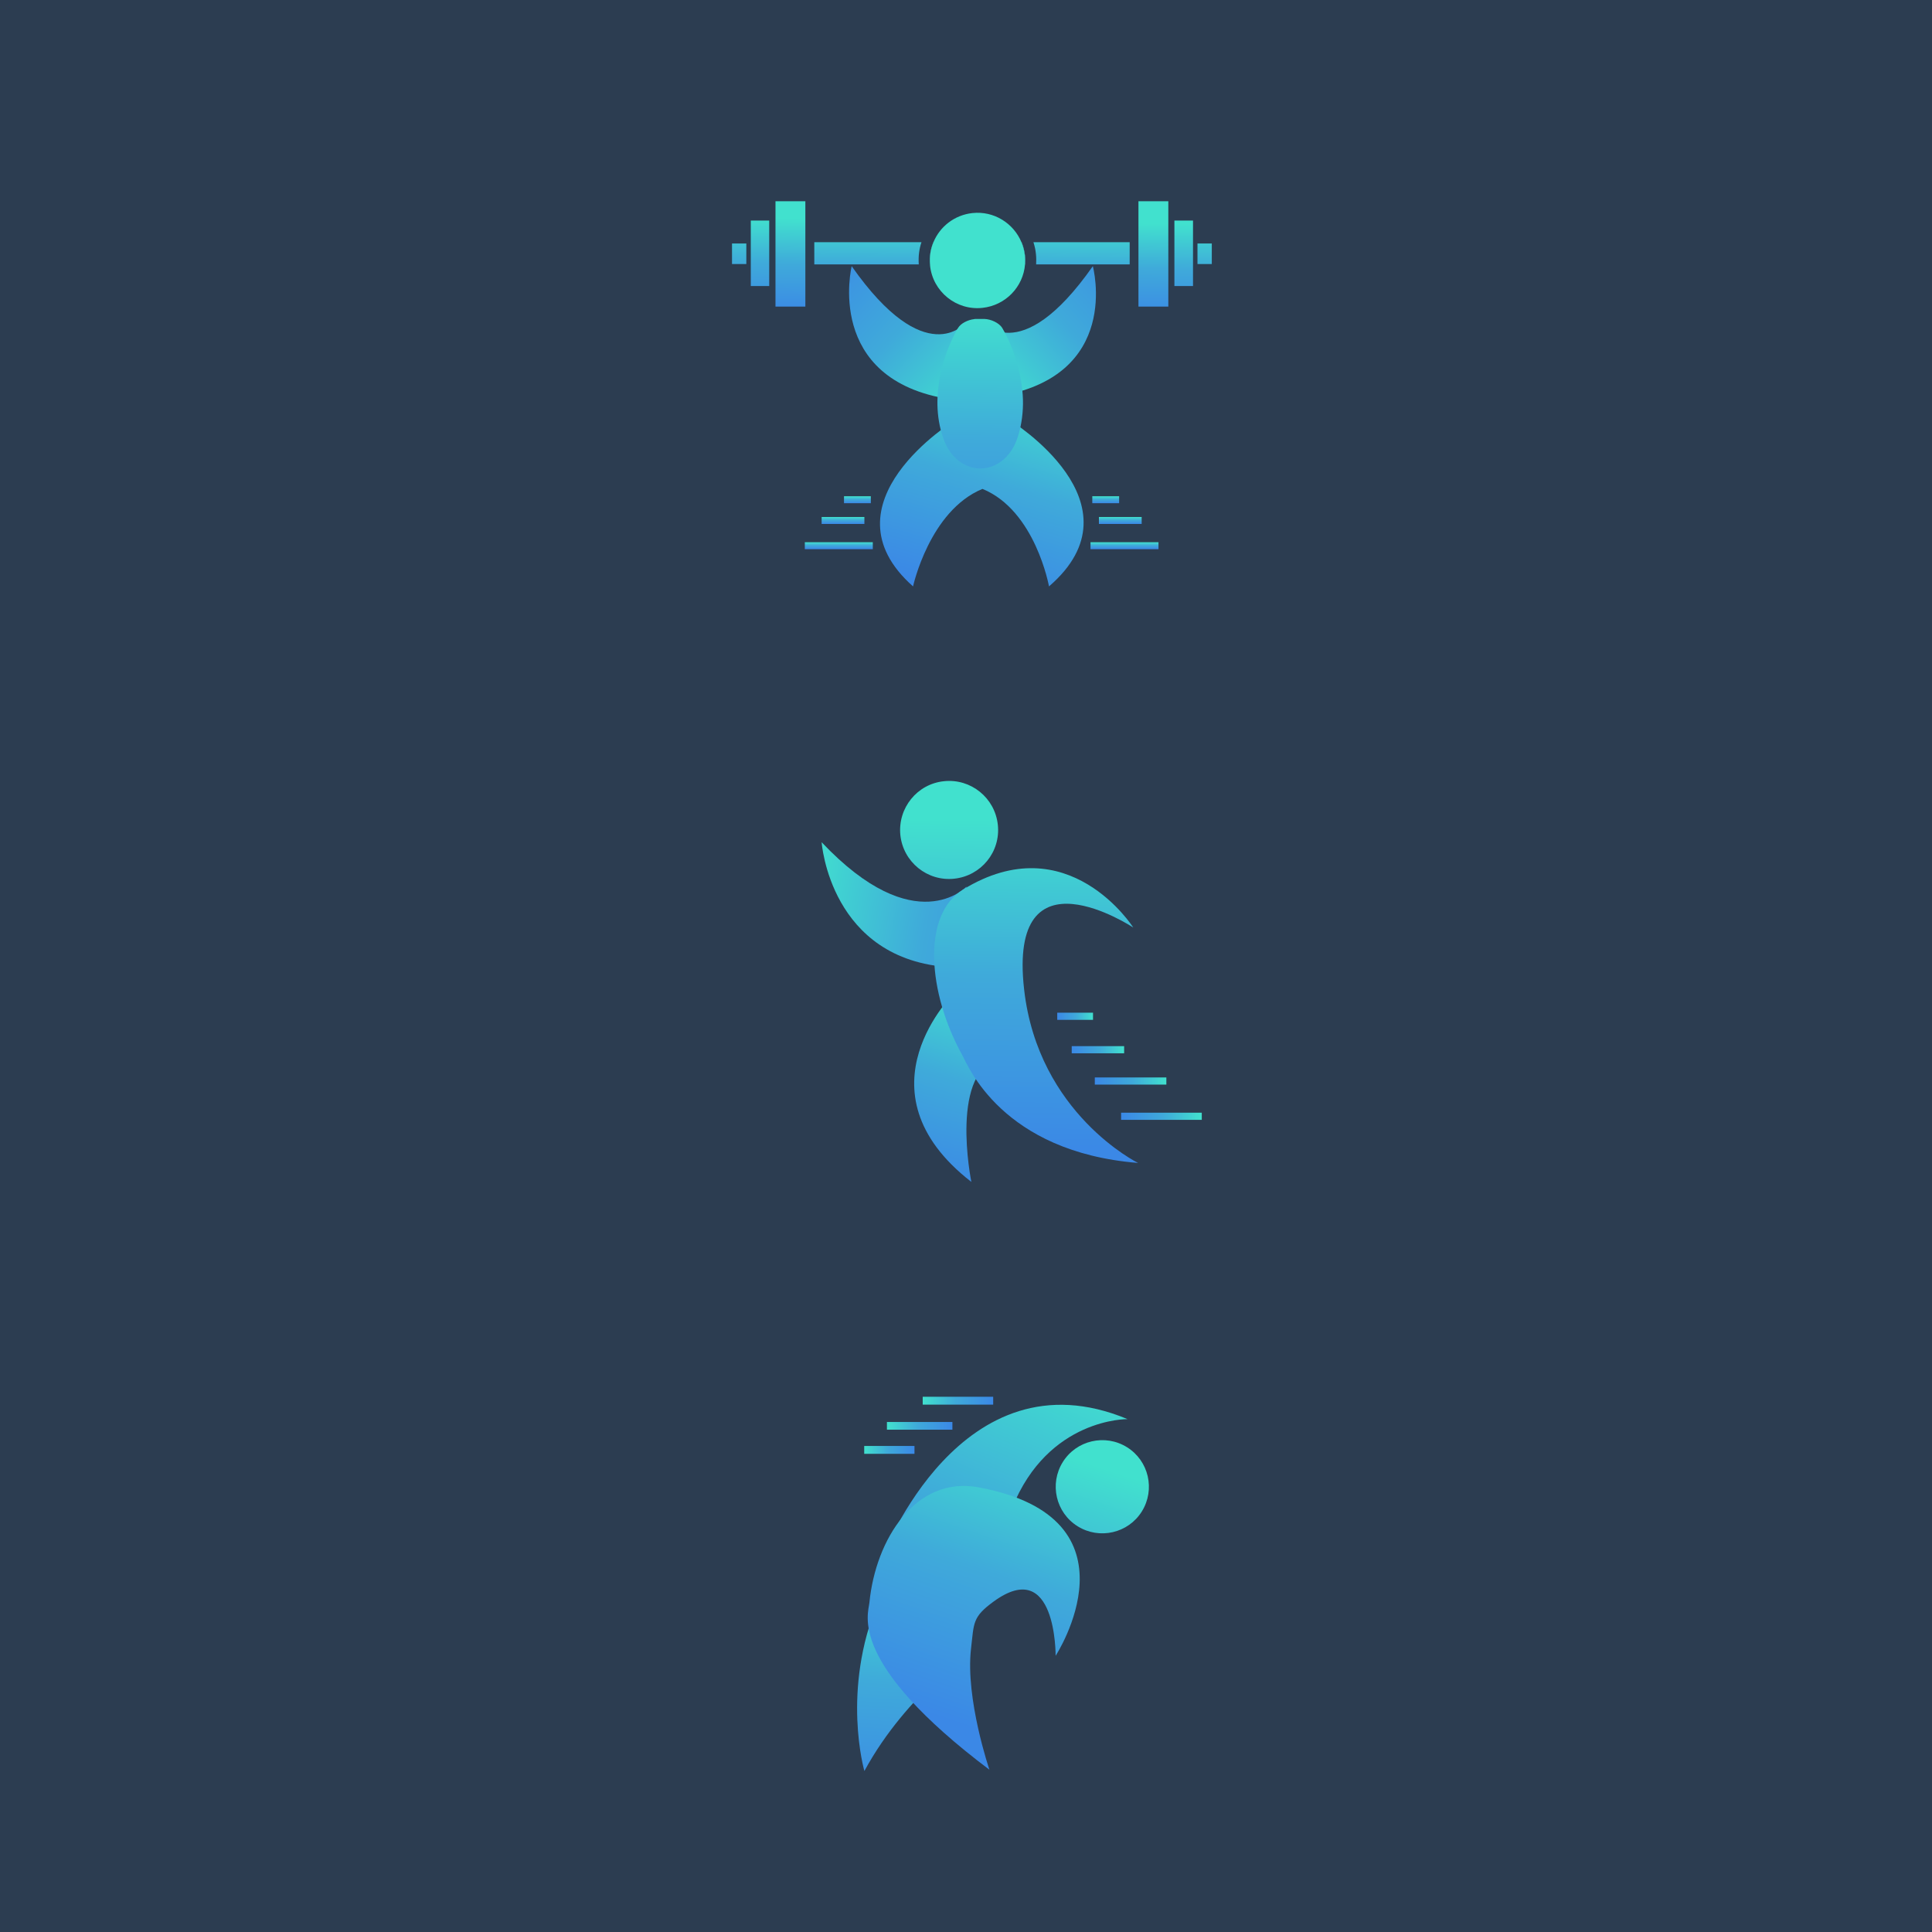 <?xml version="1.0" encoding="utf-8"?>
<!-- Generator: Adobe Illustrator 19.0.0, SVG Export Plug-In . SVG Version: 6.00 Build 0)  -->
<svg version="1.1" id="Layer_1" xmlns="http://www.w3.org/2000/svg" xmlns:xlink="http://www.w3.org/1999/xlink" x="0px" y="0px"
	 viewBox="0 0 1080 1080" style="enable-background:new 0 0 1080 1080;" xml:space="preserve">
<style type="text/css">
	.st0{fill:#2C3D51;}
	.st1{fill:url(#XMLID_5_);}
	.st2{fill:url(#XMLID_6_);}
	.st3{fill:url(#XMLID_7_);}
	.st4{fill:none;stroke:url(#XMLID_17_);stroke-width:3;stroke-miterlimit:10;}
	.st5{fill:url(#XMLID_18_);}
	.st6{fill:url(#XMLID_20_);}
	.st7{fill:url(#XMLID_22_);}
	.st8{fill:url(#XMLID_24_);}
	.st9{fill:url(#XMLID_25_);}
	.st10{fill:url(#XMLID_27_);}
	.st11{fill:url(#XMLID_28_);}
	.st12{fill:url(#XMLID_29_);}
	.st13{fill:url(#XMLID_30_);}
	.st14{fill:url(#XMLID_31_);}
	.st15{fill:url(#XMLID_32_);}
	.st16{fill:url(#XMLID_33_);}
	.st17{fill:url(#XMLID_34_);}
	.st18{fill:none;stroke:url(#XMLID_35_);stroke-width:3;stroke-miterlimit:10;}
	.st19{fill:none;stroke:url(#XMLID_36_);stroke-width:3;stroke-miterlimit:10;}
	.st20{fill:url(#XMLID_37_);}
	.st21{fill:url(#XMLID_38_);}
	.st22{fill:url(#XMLID_39_);}
	.st23{fill:url(#XMLID_40_);}
	.st24{fill:url(#XMLID_41_);}
	.st25{fill:url(#XMLID_42_);}
	.st26{fill:url(#XMLID_43_);}
	.st27{fill:url(#XMLID_44_);}
</style>
<rect id="XMLID_1_" class="st0" width="1080" height="1080"/>
<g id="XMLID_104_">
	<linearGradient id="XMLID_5_" gradientUnits="userSpaceOnUse" x1="543.53" y1="123.531" x2="542.794" y2="177.49">
		<stop  offset="0" style="stop-color:#41E1CE"/>
		<stop  offset="0.469" style="stop-color:#3FAADA"/>
		<stop  offset="1" style="stop-color:#3B88E6"/>
	</linearGradient>
	<path id="XMLID_90_" class="st1" d="M636.4,112.5v58.9h16.7v-58.9H636.4z M656.5,123.3v36.6h10.4v-36.6H656.5z M669.4,136.1v11.5h8
		v-11.5H669.4z M577.7,135.4c0.7,2.2,1.2,4.4,1.4,6.7c0.2,1.9,0.2,3.8,0.1,5.7h52.3v-12.4H577.7z M571.1,135.4h-49.3
		c-1.6,3.8-2.3,8-1.9,12.4H573c0.1-1.6,0.1-3.3,0-5C572.7,140.1,572,137.7,571.1,135.4z M515.1,135.4h-59.9v12.4h58.4
		C513.3,143.4,513.8,139.3,515.1,135.4z M433.5,112.5v58.9h16.7v-58.9H433.5z M419.7,123.3v36.6h10.3v-36.6H419.7z M409.2,136.1
		v11.5h8v-11.5H409.2z"/>
	
		<linearGradient id="XMLID_6_" gradientUnits="userSpaceOnUse" x1="2385.184" y1="213.693" x2="2295.394" y2="133.429" gradientTransform="matrix(-1 0 0 1 2933.246 0)">
		<stop  offset="0" style="stop-color:#41E1CE"/>
		<stop  offset="0.469" style="stop-color:#3FAADA"/>
		<stop  offset="1" style="stop-color:#3B88E6"/>
	</linearGradient>
	<path id="XMLID_88_" class="st2" d="M610.9,148.8c0,0,16.8,62-54,72.9l-8.4-42.6C548.6,179.1,569.6,207.7,610.9,148.8z"/>
	<linearGradient id="XMLID_7_" gradientUnits="userSpaceOnUse" x1="570.994" y1="215.776" x2="537.623" y2="330.945">
		<stop  offset="0" style="stop-color:#41E1CE"/>
		<stop  offset="0.469" style="stop-color:#3FAADA"/>
		<stop  offset="1" style="stop-color:#3B88E6"/>
	</linearGradient>
	<path id="XMLID_87_" class="st3" d="M564.7,235l-15.5,21.3L533.7,235c0,0-75.7,46.4-23.3,92.8c0,0,9.2-42.3,38.8-54.5
		c29.6,12.1,37.2,54.5,37.2,54.5C640.2,281.4,564.7,235,564.7,235z"/>
	
		<linearGradient id="XMLID_17_" gradientUnits="userSpaceOnUse" x1="-225.746" y1="-357.166" x2="-225.746" y2="-357.166" gradientTransform="matrix(-1 0 0 1 390.73 580.403)">
		<stop  offset="0" style="stop-color:#41E1CE"/>
		<stop  offset="0.469" style="stop-color:#3FAADA"/>
		<stop  offset="1" style="stop-color:#3B88E6"/>
	</linearGradient>
	<path id="XMLID_86_" class="st4" d="M616.5,223.2"/>
	<linearGradient id="XMLID_18_" gradientUnits="userSpaceOnUse" x1="546.895" y1="222.592" x2="456.752" y2="138.419">
		<stop  offset="0" style="stop-color:#41E1CE"/>
		<stop  offset="0.469" style="stop-color:#3FAADA"/>
		<stop  offset="1" style="stop-color:#3B88E6"/>
	</linearGradient>
	<path id="XMLID_85_" class="st5" d="M476.1,148.8c0,0-15.6,63.6,55.1,74.4l8.4-42.6C539.5,180.7,517.4,207.7,476.1,148.8z"/>
	<path id="XMLID_23_" class="st0" d="M548.4,178.2c0.5,0,1,0,1.5,0c-1.2,0.1-2.3,0.2-3.5,0.2c-0.6,0-1.2,0-1.8-0.1
		c0.4-0.1,0.7-0.1,1.1-0.1c0.6,0,1.3,0,1.9,0v0L548.4,178.2L548.4,178.2z"/>
	<path id="XMLID_16_" class="st0" d="M573,147.7c-1,12.5-10.8,22.9-23.8,24.3c-14.6,1.5-27.8-9.1-29.3-23.7c0-0.2,0-0.4,0-0.6
		c-0.4-4.4,0.3-8.6,1.9-12.4c3.6-8.7,11.8-15.3,21.8-16.3c12-1.3,23,5.7,27.4,16.3c1,2.3,1.6,4.8,1.9,7.4
		C573.1,144.4,573.1,146.1,573,147.7z"/>
	<linearGradient id="XMLID_20_" gradientUnits="userSpaceOnUse" x1="546.036" y1="173.475" x2="543.921" y2="328.685">
		<stop  offset="0" style="stop-color:#41E1CE"/>
		<stop  offset="0.469" style="stop-color:#3FAADA"/>
		<stop  offset="1" style="stop-color:#3B88E6"/>
	</linearGradient>
	<path id="XMLID_81_" class="st6" d="M571.5,218.4c-1.3-13.7-6.1-25.5-9.8-32.5c-0.5-0.9-1-1.8-1.4-2.5c-1.8-3-6.5-5-10-5.1
		c-0.2,0-0.3,0-0.5,0h0c-0.5,0-1,0-1.5,0v0h-0.8v0c-0.7,0-1.3,0-1.9,0c-0.4,0-0.7,0-1.1,0.1c-3.4,0.4-7.4,2.3-9,5
		c-0.1,0.2-0.2,0.4-0.4,0.6c0,0,0,0,0,0c-4,7.2-10.3,21.4-11,37.9c-0.3,5.9,0.2,12.2,1.8,18.5c0.3,1.3,0.7,2.7,1.2,4
		c3.9,12,12.7,17.3,20.5,17.5v0c0.1,0,0.3,0,0.4,0s0.3,0,0.4,0v0c7.8-0.2,16.6-5.5,20.5-17.5c0.6-1.8,1.1-3.7,1.5-5.5v0
		C571.9,231.9,572.2,224.9,571.5,218.4z M572.9,142.8c-0.3-2.6-0.9-5.1-1.9-7.4c-4.4-10.6-15.4-17.6-27.4-16.3
		c-10.1,1.1-18.2,7.6-21.8,16.3c-1.6,3.8-2.3,8-1.9,12.4c0,0.2,0,0.4,0,0.6c1.5,14.6,14.7,25.3,29.3,23.7
		c13-1.4,22.8-11.8,23.8-24.3C573.1,146.1,573.1,144.4,572.9,142.8z"/>
	
		<linearGradient id="XMLID_22_" gradientUnits="userSpaceOnUse" x1="924.318" y1="-811.494" x2="928.233" y2="-811.494" gradientTransform="matrix(-8.979300e-011 1 1 8.979300e-011 1280.363 -621.235)">
		<stop  offset="0" style="stop-color:#41E1CE"/>
		<stop  offset="0.469" style="stop-color:#3FAADA"/>
		<stop  offset="1" style="stop-color:#3B88E6"/>
	</linearGradient>
	<rect id="XMLID_80_" x="449.9" y="303.1" class="st7" width="38" height="3.9"/>
	
		<linearGradient id="XMLID_24_" gradientUnits="userSpaceOnUse" x1="910.223" y1="-809.132" x2="914.139" y2="-809.132" gradientTransform="matrix(-8.979300e-011 1 1 8.979300e-011 1280.363 -621.235)">
		<stop  offset="0" style="stop-color:#41E1CE"/>
		<stop  offset="0.469" style="stop-color:#3FAADA"/>
		<stop  offset="1" style="stop-color:#3B88E6"/>
	</linearGradient>
	<rect id="XMLID_79_" x="459.3" y="289" class="st8" width="23.9" height="3.9"/>
	
		<linearGradient id="XMLID_25_" gradientUnits="userSpaceOnUse" x1="898.678" y1="-801.041" x2="902.593" y2="-801.041" gradientTransform="matrix(-8.979300e-011 1 1 8.979300e-011 1280.363 -621.235)">
		<stop  offset="0" style="stop-color:#41E1CE"/>
		<stop  offset="0.469" style="stop-color:#3FAADA"/>
		<stop  offset="1" style="stop-color:#3B88E6"/>
	</linearGradient>
	<rect id="XMLID_78_" x="471.8" y="277.4" class="st9" width="15" height="3.9"/>
	
		<linearGradient id="XMLID_27_" gradientUnits="userSpaceOnUse" x1="924.318" y1="2331.472" x2="928.233" y2="2331.472" gradientTransform="matrix(4.489700e-011 1 -1 4.489700e-011 2960.078 -621.235)">
		<stop  offset="0" style="stop-color:#41E1CE"/>
		<stop  offset="0.469" style="stop-color:#3FAADA"/>
		<stop  offset="1" style="stop-color:#3B88E6"/>
	</linearGradient>
	<rect id="XMLID_77_" x="609.6" y="303.1" class="st10" width="38" height="3.9"/>
	
		<linearGradient id="XMLID_28_" gradientUnits="userSpaceOnUse" x1="910.223" y1="2333.834" x2="914.139" y2="2333.834" gradientTransform="matrix(4.489700e-011 1 -1 4.489700e-011 2960.078 -621.235)">
		<stop  offset="0" style="stop-color:#41E1CE"/>
		<stop  offset="0.469" style="stop-color:#3FAADA"/>
		<stop  offset="1" style="stop-color:#3B88E6"/>
	</linearGradient>
	<rect id="XMLID_76_" x="614.3" y="289" class="st11" width="23.9" height="3.9"/>
	
		<linearGradient id="XMLID_29_" gradientUnits="userSpaceOnUse" x1="898.678" y1="2341.926" x2="902.593" y2="2341.926" gradientTransform="matrix(4.489700e-011 1 -1 4.489700e-011 2960.078 -621.235)">
		<stop  offset="0" style="stop-color:#41E1CE"/>
		<stop  offset="0.469" style="stop-color:#3FAADA"/>
		<stop  offset="1" style="stop-color:#3B88E6"/>
	</linearGradient>
	<rect id="XMLID_75_" x="610.6" y="277.4" class="st12" width="15" height="3.9"/>
</g>
<g id="XMLID_3_">
	<linearGradient id="XMLID_30_" gradientUnits="userSpaceOnUse" x1="549.385" y1="551.838" x2="517.473" y2="661.969">
		<stop  offset="0" style="stop-color:#41E1CE"/>
		<stop  offset="0.469" style="stop-color:#3FAADA"/>
		<stop  offset="1" style="stop-color:#3B88E6"/>
	</linearGradient>
	<path id="XMLID_226_" class="st13" d="M534.1,554.4c0,0-57.4,54.9,8.9,106.3c0,0-13.1-63.9,17.7-69.7L534.1,554.4z"/>
	<g id="XMLID_225_">
		
			<linearGradient id="XMLID_31_" gradientUnits="userSpaceOnUse" x1="-261.216" y1="23.841" x2="-221.235" y2="23.841" gradientTransform="matrix(-1 0 0 1 390.73 580.403)">
			<stop  offset="0" style="stop-color:#41E1CE"/>
			<stop  offset="0.469" style="stop-color:#3FAADA"/>
			<stop  offset="1" style="stop-color:#3B88E6"/>
		</linearGradient>
		<rect id="XMLID_100_" x="612" y="602.3" class="st14" width="40" height="4"/>
	</g>
	<g id="XMLID_224_">
		
			<linearGradient id="XMLID_32_" gradientUnits="userSpaceOnUse" x1="-280.999" y1="43.581" x2="-235.93" y2="43.581" gradientTransform="matrix(-1 0 0 1 390.73 580.403)">
			<stop  offset="0" style="stop-color:#41E1CE"/>
			<stop  offset="0.469" style="stop-color:#3FAADA"/>
			<stop  offset="1" style="stop-color:#3B88E6"/>
		</linearGradient>
		<rect id="XMLID_99_" x="626.7" y="622" class="st15" width="45.1" height="4"/>
	</g>
	<g id="XMLID_223_">
		
			<linearGradient id="XMLID_33_" gradientUnits="userSpaceOnUse" x1="-237.648" y1="6.401" x2="-208.32" y2="6.401" gradientTransform="matrix(-1 0 0 1 390.73 580.403)">
			<stop  offset="0" style="stop-color:#41E1CE"/>
			<stop  offset="0.469" style="stop-color:#3FAADA"/>
			<stop  offset="1" style="stop-color:#3B88E6"/>
		</linearGradient>
		<rect id="XMLID_98_" x="599.1" y="584.8" class="st16" width="29.3" height="4"/>
	</g>
	<g id="XMLID_222_">
		
			<linearGradient id="XMLID_34_" gradientUnits="userSpaceOnUse" x1="-220.312" y1="-12.303" x2="-200.304" y2="-12.303" gradientTransform="matrix(-1 0 0 1 390.73 580.403)">
			<stop  offset="0" style="stop-color:#41E1CE"/>
			<stop  offset="0.469" style="stop-color:#3FAADA"/>
			<stop  offset="1" style="stop-color:#3B88E6"/>
		</linearGradient>
		<rect id="XMLID_74_" x="591" y="566.1" class="st17" width="20" height="4"/>
	</g>
	
		<linearGradient id="XMLID_35_" gradientUnits="userSpaceOnUse" x1="-213.481" y1="-14.55" x2="-213.481" y2="-14.55" gradientTransform="matrix(-1 0 0 1 390.73 580.403)">
		<stop  offset="0" style="stop-color:#41E1CE"/>
		<stop  offset="0.469" style="stop-color:#3FAADA"/>
		<stop  offset="1" style="stop-color:#3B88E6"/>
	</linearGradient>
	<path id="XMLID_220_" class="st18" d="M604.2,565.9"/>
	
		<linearGradient id="XMLID_36_" gradientUnits="userSpaceOnUse" x1="-228.45" y1="-38.13" x2="-228.45" y2="-38.13" gradientTransform="matrix(-1 0 0 1 390.73 580.403)">
		<stop  offset="0" style="stop-color:#41E1CE"/>
		<stop  offset="0.469" style="stop-color:#3FAADA"/>
		<stop  offset="1" style="stop-color:#3B88E6"/>
	</linearGradient>
	<path id="XMLID_219_" class="st19" d="M619.2,542.3"/>
	<linearGradient id="XMLID_37_" gradientUnits="userSpaceOnUse" x1="448.252" y1="497.706" x2="597.201" y2="524.17">
		<stop  offset="0" style="stop-color:#41E1CE"/>
		<stop  offset="0.469" style="stop-color:#3FAADA"/>
		<stop  offset="1" style="stop-color:#3B88E6"/>
	</linearGradient>
	<path id="XMLID_214_" class="st20" d="M459.3,470.8c0,0,4.6,66,72.2,69.9l8.8-45.1C540.3,495.6,511.7,526.3,459.3,470.8z"/>
	<linearGradient id="XMLID_38_" gradientUnits="userSpaceOnUse" x1="571.049" y1="458.626" x2="568.529" y2="643.559">
		<stop  offset="0" style="stop-color:#41E1CE"/>
		<stop  offset="0.469" style="stop-color:#3FAADA"/>
		<stop  offset="1" style="stop-color:#3B88E6"/>
	</linearGradient>
	<path id="XMLID_211_" class="st21" d="M527.7,436.7c15-1.6,28.5,9.3,30.1,24.4s-9.3,28.5-24.4,30.1c-15,1.6-28.5-9.3-30.1-24.4
		C501.8,451.7,512.7,438.2,527.7,436.7z M537.9,589.8c3.1,5.6,22,54.1,98.3,60.3c0,0-55.8-27.4-63.7-96.9c-9.3-81.3,61-34.7,61-34.7
		s-36.4-57.4-95.2-21.2C515.1,511.5,518.7,555.2,537.9,589.8z"/>
</g>
<g id="XMLID_2_">
	
		<linearGradient id="XMLID_39_" gradientUnits="userSpaceOnUse" x1="-40.522" y1="1096.213" x2="34.697" y2="1204.222" gradientTransform="matrix(-0.854 0.521 0.521 0.854 -91.385 -35.369)">
		<stop  offset="0" style="stop-color:#41E1CE"/>
		<stop  offset="0.469" style="stop-color:#3FAADA"/>
		<stop  offset="1" style="stop-color:#3B88E6"/>
	</linearGradient>
	<path id="XMLID_243_" class="st22" d="M490.9,895.4l52.2,15.7c1,14.8-35.2,33.4-59.9,78.9C483.2,990,470.1,945,490.9,895.4z"/>
	
		<linearGradient id="XMLID_40_" gradientUnits="userSpaceOnUse" x1="475.981" y1="696.913" x2="473.067" y2="910.8" gradientTransform="matrix(0.927 0.375 -0.375 0.927 412.428 -64.93)">
		<stop  offset="0" style="stop-color:#41E1CE"/>
		<stop  offset="0.469" style="stop-color:#3FAADA"/>
		<stop  offset="1" style="stop-color:#3B88E6"/>
	</linearGradient>
	<path id="XMLID_242_" class="st23" d="M493.5,869.7c0,0,43.6-115.3,136.8-76.4c0,0-44.3-0.7-64.5,49.6"/>
	<linearGradient id="XMLID_41_" gradientUnits="userSpaceOnUse" x1="581.841" y1="808.907" x2="530.332" y2="961.959">
		<stop  offset="0" style="stop-color:#41E1CE"/>
		<stop  offset="0.469" style="stop-color:#3FAADA"/>
		<stop  offset="1" style="stop-color:#3B88E6"/>
	</linearGradient>
	<path id="XMLID_238_" class="st24" d="M486,895.9c-0.7,6.7-12,33.8,67.1,93.4c0,0-13.5-39.6-10.3-67.6c1.7-14.6,0.7-17.7,12.6-26.4
		c35.2-25.7,34.7,30.3,34.7,30.3s50.2-77-43.2-94.2C512,825,489.5,860.2,486,895.9z M630,809c12.2,7.6,15.9,23.7,8.3,35.9
		c-7.6,12.2-23.7,15.9-35.9,8.3c-12.2-7.6-15.9-23.7-8.3-35.9C601.7,805.1,617.8,801.4,630,809z"/>
	<g id="XMLID_326_">
		<linearGradient id="XMLID_42_" gradientUnits="userSpaceOnUse" x1="515.76" y1="782.994" x2="555.165" y2="782.994">
			<stop  offset="0" style="stop-color:#41E1CE"/>
			<stop  offset="0.469" style="stop-color:#3FAADA"/>
			<stop  offset="1" style="stop-color:#3B88E6"/>
		</linearGradient>
		<rect id="XMLID_103_" x="515.8" y="780.8" class="st25" width="39.4" height="4.4"/>
	</g>
	<g id="XMLID_344_">
		<linearGradient id="XMLID_43_" gradientUnits="userSpaceOnUse" x1="495.793" y1="797.079" x2="532.384" y2="797.079">
			<stop  offset="0" style="stop-color:#41E1CE"/>
			<stop  offset="0.469" style="stop-color:#3FAADA"/>
			<stop  offset="1" style="stop-color:#3B88E6"/>
		</linearGradient>
		<rect id="XMLID_102_" x="495.8" y="794.9" class="st26" width="36.6" height="4.3"/>
	</g>
	<g id="XMLID_345_">
		<linearGradient id="XMLID_44_" gradientUnits="userSpaceOnUse" x1="483.127" y1="810.494" x2="511.274" y2="810.494">
			<stop  offset="0" style="stop-color:#41E1CE"/>
			<stop  offset="0.469" style="stop-color:#3FAADA"/>
			<stop  offset="1" style="stop-color:#3B88E6"/>
		</linearGradient>
		<rect id="XMLID_101_" x="483.1" y="808.3" class="st27" width="28.1" height="4.4"/>
	</g>
</g>
</svg>
